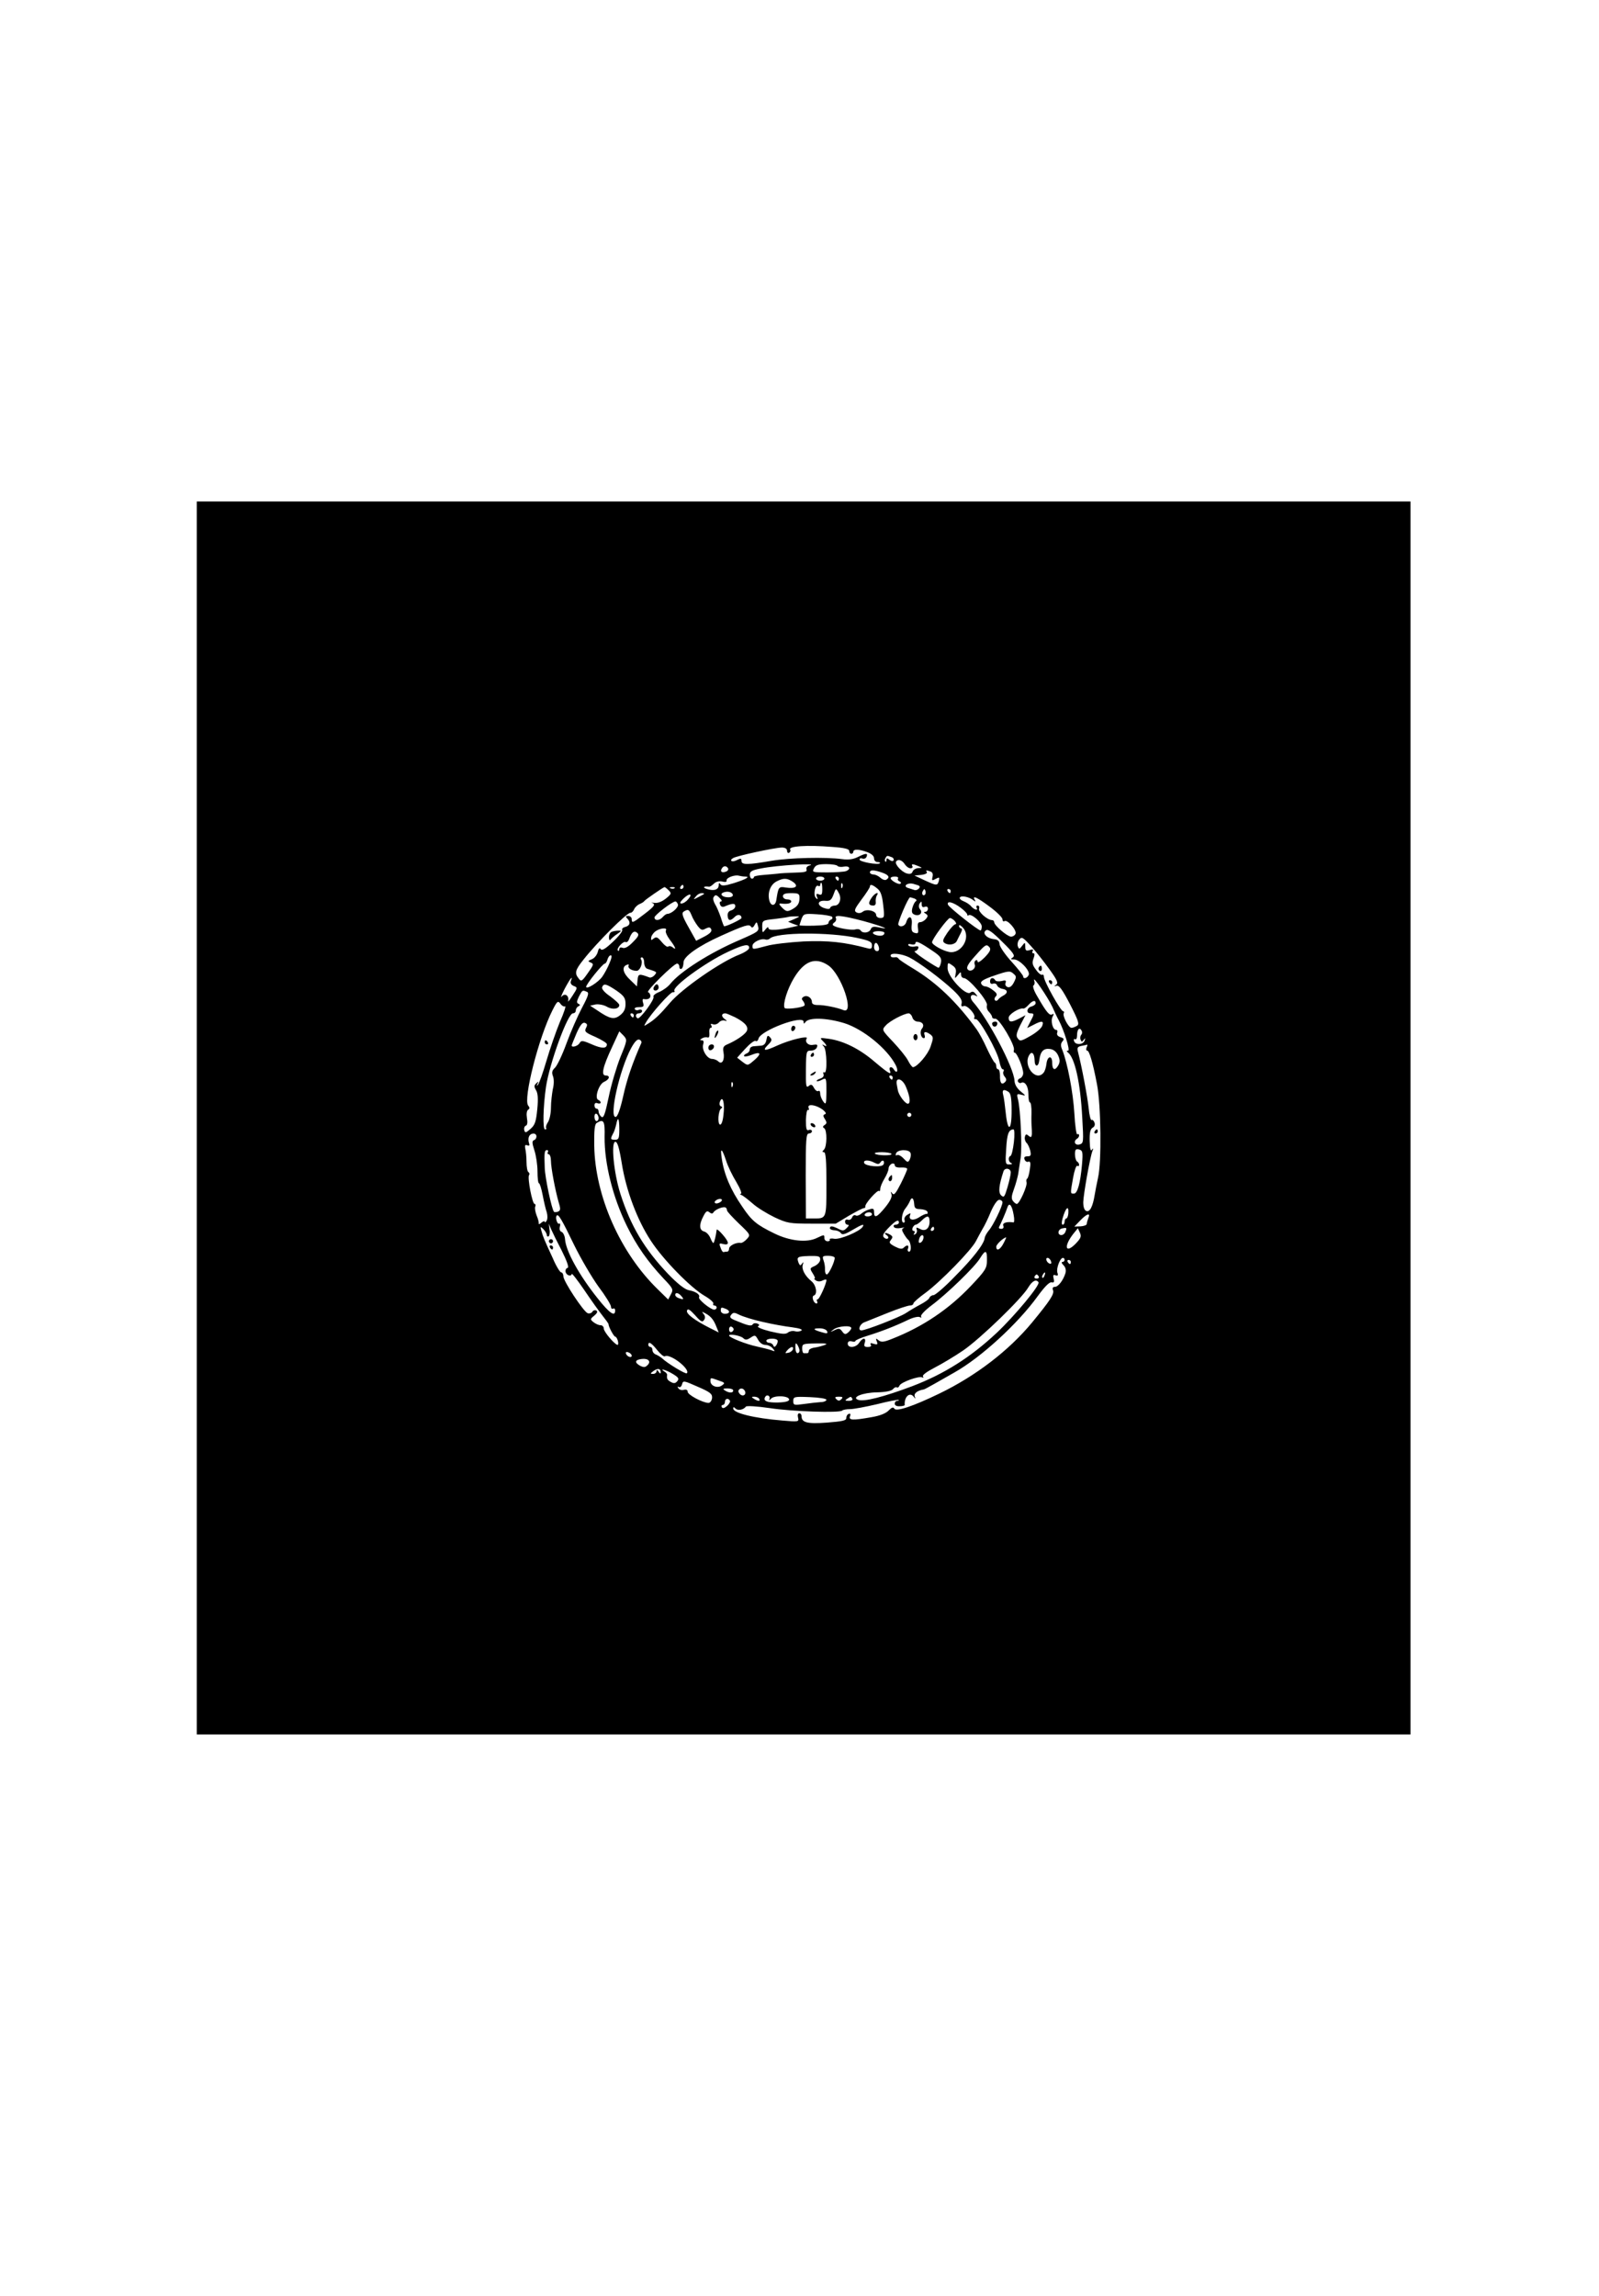 <?xml version="1.0" standalone="no"?>
<!DOCTYPE svg PUBLIC "-//W3C//DTD SVG 20010904//EN"
 "http://www.w3.org/TR/2001/REC-SVG-20010904/DTD/svg10.dtd">
<svg version="1.0" xmlns="http://www.w3.org/2000/svg"
 width="772pt" height="1108pt" viewBox="0 0 772 1108"
 preserveAspectRatio="xMidYMid meet">

<g transform="translate(0,1108) scale(0.1,-0.1)"
fill="#000000" stroke="none">
<path d="M950 5685 l0 -2975 2930 0 2930 0 0 2975 0 2975 -2930 0 -2930 0 0
-2975z m3068 1308 c59 -4 82 -10 82 -19 0 -8 5 -14 10 -14 6 0 10 5 10 10 0
13 26 13 67 -2 21 -8 33 -19 33 -30 0 -10 7 -18 17 -18 9 0 14 -3 11 -6 -10
-9 -98 7 -98 18 0 6 6 8 14 5 8 -3 17 1 20 9 7 18 -3 18 -43 -2 -22 -11 -46
-14 -74 -10 -80 11 -253 7 -342 -8 -116 -20 -145 -20 -145 -1 0 13 -4 14 -21
5 -23 -13 -41 -4 -20 9 17 11 204 51 236 51 16 0 25 -6 25 -16 0 -8 5 -12 10
-9 6 4 8 10 5 15 -10 17 81 23 203 13z m286 -49 c9 -3 13 -10 10 -16 -3 -5
-11 -4 -20 3 -11 9 -14 9 -14 -1 0 -8 -3 -11 -6 -7 -3 3 -3 10 1 16 7 13 8 13
29 5z m64 -34 c7 -11 19 -20 28 -20 8 0 12 5 9 10 -7 12 2 12 30 0 19 -8 19
-9 -1 -9 -12 -1 -25 -8 -28 -17 -4 -11 -13 -13 -28 -9 -26 8 -59 45 -52 57 9
14 29 8 42 -12z m-461 -7 c-11 -3 -16 -11 -13 -19 4 -11 -8 -14 -57 -15 -34
-1 -71 -3 -82 -5 -11 -1 -41 -4 -67 -6 -27 -2 -48 -6 -48 -10 0 -5 -4 -8 -10
-8 -5 0 -10 9 -10 19 0 16 11 22 53 30 78 16 288 28 234 14z m137 -2 c3 -4 17
-6 31 -3 27 5 35 -12 9 -22 -9 -3 -49 -6 -90 -6 -72 0 -74 1 -64 20 8 16 21
20 60 20 27 0 51 -4 54 -9z m-529 -11 c3 -6 -1 -13 -10 -16 -19 -8 -30 0 -20
15 8 14 22 14 30 1z m744 -21 c32 -11 39 -23 20 -34 -5 -4 -18 0 -28 9 -10 9
-25 16 -34 16 -9 0 -17 5 -17 10 0 13 19 13 59 -1z m234 5 c9 -3 13 -13 9 -26
-4 -18 -2 -19 16 -9 17 9 19 8 15 -9 -7 -25 -10 -25 -69 2 l-49 23 33 3 c18 2
30 8 27 13 -7 10 -3 11 18 3z m-896 -24 c28 0 5 -13 -55 -32 -43 -13 -58 -14
-64 -5 -5 8 -8 7 -8 -4 0 -22 -22 -30 -57 -19 -23 7 -16 15 10 11 4 -1 15 6
24 15 10 10 25 13 40 10 15 -4 22 -2 21 5 -3 13 39 29 60 23 8 -2 21 -4 29 -4z
m383 -10 c0 -5 -9 -10 -20 -10 -11 0 -20 5 -20 10 0 6 9 10 20 10 11 0 20 -4
20 -10z m70 0 c0 -5 -2 -10 -4 -10 -3 0 -8 5 -11 10 -3 6 -1 10 4 10 6 0 11
-4 11 -10z m286 1 c-4 -5 0 -11 6 -14 7 -2 10 -7 6 -11 -7 -8 -48 15 -48 26 0
5 9 8 21 8 11 0 18 -4 15 -9z m-507 -17 c29 -21 12 -34 -35 -27 -35 6 -36 3
-46 -61 -5 -30 -27 -30 -34 0 -9 37 6 76 36 91 33 17 51 16 79 -3z m141 -35
c0 -25 -3 -30 -16 -25 -12 5 -15 2 -10 -11 6 -14 4 -15 -5 -6 -14 14 -3 67 11
58 6 -3 10 -1 10 4 0 6 2 11 5 11 3 0 5 -14 5 -31z m97 9 c-3 -8 -6 -5 -6 6
-1 11 2 17 5 13 3 -3 4 -12 1 -19z m371 7 c9 -8 -10 -24 -23 -20 -8 3 -22 7
-31 10 -26 8 -4 27 25 20 14 -4 28 -8 29 -10z m-1138 -5 c0 -5 -5 -10 -11 -10
-5 0 -7 5 -4 10 3 6 8 10 11 10 2 0 4 -4 4 -10z m936 -8 c16 -13 23 -33 28
-79 7 -59 6 -63 -14 -63 -11 0 -20 7 -20 15 0 19 -46 31 -65 15 -9 -7 -20 -8
-30 -3 -13 8 -9 17 25 63 22 29 40 57 40 62 0 13 13 9 36 -10z m-1008 -8 c15
-15 14 -18 -13 -40 -19 -15 -39 -23 -55 -21 -14 2 -19 2 -12 0 19 -7 12 -17
-41 -57 -53 -41 -57 -42 -57 -21 0 8 -8 15 -17 15 -13 0 -14 -3 -5 -12 18 -18
14 -35 -9 -41 -12 -3 -18 -10 -15 -15 3 -5 -17 -31 -45 -57 -36 -34 -53 -44
-59 -35 -5 8 -10 3 -14 -14 -4 -15 -17 -31 -29 -35 -19 -8 -20 -10 -5 -16 16
-6 14 -12 -14 -51 -28 -40 -32 -42 -44 -26 -21 26 -17 41 23 91 66 84 209 226
226 226 7 0 15 8 19 18 4 9 16 20 25 24 10 4 21 10 24 15 5 7 89 65 97 67 2 1
11 -6 20 -15z m29 10 c-3 -3 -12 -4 -19 -1 -8 3 -5 6 6 6 11 1 17 -2 13 -5z
m793 -24 c15 -27 3 -60 -20 -60 -10 0 -20 -5 -22 -11 -2 -7 -12 -7 -32 0 -34
14 -29 37 9 34 22 -2 29 4 38 27 13 36 13 36 27 10z m416 -7 c-10 -10 -19 5
-10 18 6 11 8 11 12 0 2 -7 1 -15 -2 -18z m124 17 c0 -5 -2 -10 -4 -10 -3 0
-8 5 -11 10 -3 6 -1 10 4 10 6 0 11 -4 11 -10z m-1052 -17 c2 -8 -6 -13 -22
-13 -28 0 -43 15 -24 23 20 8 41 3 46 -10z m-216 -23 c-9 -11 -23 -20 -32 -20
-10 0 -7 7 10 24 29 28 47 24 22 -4z m77 26 c-2 -2 -15 -9 -29 -16 -23 -12
-24 -12 -11 3 7 10 20 17 29 17 8 0 13 -2 11 -4z m461 -18 c0 -29 -9 -42 -39
-58 -20 -10 -26 -9 -45 10 -15 15 -17 21 -6 20 29 -4 50 0 50 10 0 6 -9 10
-20 10 -11 0 -20 7 -20 15 0 11 11 15 40 15 35 0 40 -3 40 -22z m-384 -3 c9
-8 11 -15 5 -15 -6 0 -8 -7 -4 -16 3 -9 12 -13 22 -8 38 16 51 16 51 1 0 -8
-9 -17 -19 -20 -13 -3 -19 -13 -18 -26 2 -25 13 -27 34 -6 14 15 33 12 33 -5
0 -6 -70 -40 -84 -40 -1 0 -9 19 -16 43 -8 23 -20 52 -28 64 -7 12 -11 27 -7
33 8 14 14 13 31 -5z m1223 -9 c11 -8 13 -8 7 2 -14 24 13 11 73 -34 34 -25
61 -52 61 -60 0 -9 4 -12 10 -9 14 9 60 -44 53 -61 -3 -8 -13 -14 -22 -14 -18
1 -81 54 -81 70 0 5 -5 10 -11 10 -22 0 -68 41 -62 55 3 8 0 15 -7 15 -6 0 -8
-4 -5 -10 10 -16 -11 -11 -26 6 -7 9 -24 20 -37 25 -13 5 -21 13 -18 18 7 11
45 3 65 -13z m-284 8 c10 -4 12 -9 7 -13 -6 -3 -13 -18 -17 -32 -5 -20 -2 -28
11 -33 23 -9 41 9 26 26 -7 9 -7 19 -2 28 8 12 10 12 10 -4 0 -12 5 -16 15
-12 9 3 15 0 15 -9 0 -8 -6 -15 -12 -15 -9 0 -9 -3 1 -9 12 -8 12 -12 2 -25
-8 -9 -20 -16 -28 -16 -11 0 -14 -8 -11 -29 3 -24 1 -27 -15 -23 -15 4 -18 12
-15 42 4 40 -16 46 -27 9 -6 -19 -30 -26 -38 -11 -5 7 48 132 57 132 2 0 12
-3 21 -6z m-1142 -28 c5 -14 -31 -46 -51 -46 -5 0 -15 -7 -22 -15 -15 -18 -40
-20 -40 -2 0 11 86 77 101 77 4 0 9 -6 12 -14z m1366 -17 c17 -13 31 -27 31
-33 0 -5 3 -6 6 -3 11 11 64 -33 64 -54 0 -10 -3 -19 -6 -19 -12 0 -152 111
-157 124 -8 21 25 13 62 -15z m-1300 -36 c6 -16 20 -39 30 -52 15 -19 21 -22
38 -12 17 8 22 7 27 -4 4 -10 -7 -21 -34 -35 l-39 -20 -37 66 c-30 53 -34 68
-23 75 21 13 26 11 38 -18z m678 -7 c4 -5 2 -11 -4 -13 -7 -3 -13 -10 -13 -17
0 -8 -23 -12 -70 -13 -38 -1 -70 0 -70 2 0 2 5 16 10 31 10 25 13 26 75 22 35
-2 68 -8 72 -12z m-182 -11 l-30 -13 24 -10 25 -9 -25 -6 c-69 -16 -119 -19
-119 -6 0 8 -6 5 -15 -7 -14 -18 -14 -17 -15 13 0 31 1 32 58 38 31 4 62 8 67
10 6 2 21 3 35 3 24 0 24 0 -5 -13z m335 -10 c91 -25 139 -45 72 -30 -24 5
-33 3 -38 -9 -7 -18 -39 -22 -49 -6 -4 6 -15 8 -25 5 -18 -6 -97 8 -108 20 -4
3 0 10 7 14 7 5 10 14 7 20 -11 18 31 13 134 -14z m440 0 c7 -8 8 -15 3 -15
-6 0 -23 -18 -39 -41 -23 -34 -25 -42 -13 -50 20 -13 51 -7 59 11 4 8 12 25
19 38 7 14 7 22 1 22 -5 0 -10 6 -10 13 1 6 10 1 21 -12 38 -46 -10 -125 -68
-115 -32 6 -83 35 -83 47 0 15 75 116 86 117 6 0 17 -7 24 -15z m-1039 -91
c-143 -61 -288 -153 -335 -212 -11 -14 -35 -31 -53 -39 -19 -7 -31 -18 -28
-23 7 -12 -66 -111 -77 -104 -13 9 -9 24 7 24 8 0 15 5 15 11 0 6 -7 9 -15 6
-8 -4 -17 -2 -20 3 -4 6 6 10 20 10 22 0 25 3 20 20 -4 11 -3 20 2 19 20 -4
33 2 33 15 0 8 -5 16 -11 18 -12 4 124 138 140 138 6 0 11 -7 11 -16 0 -8 5
-12 10 -9 6 3 10 17 10 31 0 28 72 79 181 128 116 52 136 58 145 44 4 -7 11
-4 17 8 10 18 11 17 17 -6 6 -24 0 -27 -89 -66z m-356 46 c-4 -6 5 -26 19 -45
28 -36 34 -54 13 -36 -8 6 -17 7 -21 3 -4 -4 -18 6 -31 22 -20 24 -26 27 -39
17 -12 -10 -14 -9 -12 5 1 9 11 23 21 30 22 16 59 19 50 4z m1675 -130 c-12
-8 -11 -10 6 -10 27 0 78 -54 71 -74 -7 -17 -27 -22 -27 -8 0 5 -25 37 -56 71
-31 34 -57 72 -58 84 -1 16 -8 23 -28 25 -35 4 -58 30 -37 43 10 6 31 -9 79
-57 53 -52 62 -66 50 -74z m-1834 74 c-22 -23 -39 -32 -50 -28 -10 4 -16 1
-16 -7 0 -7 -3 -9 -7 -6 -9 9 27 48 38 41 5 -3 12 3 16 13 12 34 24 44 39 32
11 -9 7 -18 -20 -45z m1214 44 c0 -12 -16 -17 -38 -11 -12 3 -20 9 -17 13 6
10 55 8 55 -2z m-132 -24 c60 -13 72 -19 72 -36 0 -16 -5 -19 -22 -14 -112 30
-190 38 -308 33 -69 -4 -150 -13 -180 -22 -68 -18 -67 -18 -67 1 0 17 43 38
63 30 6 -2 16 0 21 5 30 30 286 32 421 3z m929 -152 c38 -52 43 -66 32 -74
-11 -8 -11 -9 2 -5 12 4 28 -18 65 -89 41 -80 46 -96 34 -104 -8 -5 -20 -10
-27 -10 -14 0 -45 59 -37 71 3 5 1 9 -3 9 -12 0 -93 145 -93 166 0 8 -4 13 -8
10 -5 -3 -19 8 -30 24 -18 23 -20 34 -12 55 6 17 6 25 -1 25 -6 0 -7 5 -3 11
4 8 0 9 -15 4 -17 -5 -21 -2 -21 17 -1 22 -1 22 -15 4 -13 -17 -15 -18 -21 -2
-3 9 0 24 7 32 12 15 18 11 57 -32 24 -26 64 -77 89 -112z m-561 87 c34 -23
41 -33 37 -54 -3 -14 -8 -25 -12 -25 -3 0 -33 18 -66 40 -33 22 -55 40 -49 40
7 0 14 6 17 13 4 10 -2 13 -18 9 -12 -2 -25 1 -29 6 -4 6 2 8 14 5 11 -3 20 0
20 6 0 14 23 3 86 -40z m-263 21 c3 -13 0 -20 -9 -20 -8 0 -14 9 -14 20 0 11
4 20 9 20 5 0 11 -9 14 -20z m-626 -4 c0 -8 -21 -22 -46 -32 -90 -34 -279
-165 -337 -234 -44 -52 -71 -78 -99 -96 -28 -18 -28 -18 -17 1 24 43 120 150
131 147 7 -1 10 2 7 6 -12 20 147 136 257 188 79 37 104 41 104 20z m1161 2
c7 -10 1 -22 -24 -48 -19 -19 -34 -28 -34 -21 0 7 -4 10 -10 6 -5 -3 -7 -12
-4 -19 8 -20 -21 -40 -34 -24 -8 10 2 27 36 65 51 57 54 59 70 41z m-388 -48
c47 -24 153 -103 211 -157 34 -32 45 -49 42 -64 -4 -14 -1 -18 10 -14 16 7 60
-42 51 -56 -3 -5 0 -8 7 -7 16 4 106 -157 114 -204 4 -21 11 -38 16 -38 6 0 7
-5 4 -10 -4 -6 -1 -18 6 -26 9 -11 9 -18 1 -26 -16 -16 -25 -4 -24 32 0 16 -4
30 -9 30 -5 0 -9 6 -9 14 0 8 -3 16 -7 18 -5 2 -21 32 -38 68 -16 36 -39 78
-50 93 -96 132 -192 224 -306 293 -35 21 -67 42 -70 47 -3 5 -9 8 -13 8 -18
-3 -26 0 -26 8 0 15 53 9 90 -9z m-1447 -27 c-8 -21 -24 -50 -35 -66 -20 -28
-78 -64 -78 -49 0 13 80 112 90 112 4 0 10 9 13 20 3 11 10 20 16 20 6 0 4
-15 -6 -37z m167 2 c0 -14 7 -28 15 -30 49 -16 48 -15 35 -31 -7 -8 -18 -13
-24 -11 -51 19 -55 19 -58 -13 l-3 -30 -32 31 c-35 32 -43 63 -17 73 8 3 12 2
9 -3 -6 -11 12 -25 37 -26 17 -2 34 38 23 55 -4 6 -1 10 4 10 6 0 11 -11 11
-25z m888 -13 c64 -42 131 -241 73 -216 -29 12 -95 25 -123 24 -18 0 -28 5
-28 14 0 21 -23 36 -40 26 -11 -7 -11 -11 -1 -23 6 -9 8 -18 3 -21 -17 -10
-90 -18 -94 -10 -10 18 14 93 45 144 50 83 103 103 165 62z m616 -41 c-5 -25
-5 -25 10 -7 14 17 16 18 16 3 0 -9 6 -17 14 -17 23 0 117 -111 111 -131 -3
-9 1 -24 10 -32 8 -9 15 -20 15 -25 0 -5 7 -9 16 -8 19 1 97 -131 89 -151 -2
-7 -1 -13 4 -13 11 0 41 -73 41 -99 0 -10 -7 -22 -16 -25 -8 -3 -12 -10 -9
-16 4 -6 10 -8 14 -6 18 11 36 -15 36 -53 0 -23 3 -41 8 -41 4 0 8 -24 7 -52
-1 -29 0 -60 1 -68 1 -8 1 -23 1 -34 -2 -15 -5 -16 -16 -7 -11 10 -15 8 -18
-6 -2 -10 2 -22 8 -28 6 -5 14 -22 18 -37 5 -23 3 -28 -13 -28 -14 0 -19 -5
-14 -16 3 -8 11 -13 18 -10 10 3 12 -6 7 -37 -3 -23 -9 -43 -13 -45 -4 -2 -5
-10 -3 -17 6 -15 -34 -105 -47 -105 -3 0 -12 6 -18 14 -9 11 -8 24 4 57 9 24
18 58 21 74 2 17 8 52 12 79 7 52 -1 232 -13 280 -7 27 -6 29 16 23 23 -6 23
-5 -3 16 -18 15 -29 33 -30 52 -3 63 -128 300 -201 381 -19 23 -9 42 16 28 8
-5 7 -2 -2 9 -10 13 -17 14 -26 7 -21 -18 -110 77 -110 117 0 29 1 30 22 15
17 -11 21 -21 17 -41z m281 -42 c-10 -19 -20 -26 -31 -22 -8 3 -13 12 -9 20 4
12 0 14 -19 9 -14 -3 -28 -2 -31 4 -10 16 -25 12 -25 -6 0 -10 6 -14 14 -11 8
3 17 0 20 -8 2 -7 14 -15 26 -17 26 -4 28 -20 3 -33 -10 -5 -21 -14 -25 -20
-4 -5 -10 -6 -14 -2 -4 4 -3 12 4 19 8 8 5 16 -13 29 -13 11 -30 19 -38 19 -8
0 -17 6 -20 14 -4 11 13 21 66 39 64 22 74 23 89 9 16 -13 16 -17 3 -43z
m-2139 6 c-3 -10 2 -18 14 -23 19 -7 19 -9 -6 -47 -14 -22 -23 -33 -21 -25 6
25 -16 40 -31 21 -7 -9 -1 8 14 37 26 49 43 71 30 37z m2325 -124 c11 -25 25
-55 31 -65 25 -47 56 -146 45 -146 -8 0 -8 -3 -2 -8 34 -25 61 -145 70 -313 7
-123 7 -126 -14 -132 -22 -5 -30 16 -11 28 6 3 10 11 10 16 0 6 -4 8 -9 5 -4
-3 -11 43 -14 102 -6 100 -33 241 -58 305 -9 20 -8 31 0 41 10 11 8 16 -9 21
-13 4 -19 12 -16 21 3 8 1 14 -5 14 -16 0 -28 43 -17 64 7 13 7 16 -2 11 -13
-8 -29 12 -72 87 -16 26 -24 50 -18 53 5 3 7 13 3 23 -10 31 66 -80 88 -127z
m-2105 79 c37 -26 44 -36 44 -65 0 -24 -7 -39 -26 -54 -29 -23 -50 -18 -110
23 l-35 23 27 6 c15 2 38 -2 54 -11 27 -16 60 -11 60 8 0 6 -20 24 -44 42 -27
18 -42 36 -39 44 8 20 19 17 69 -16z m-143 -6 c12 -4 8 -19 -23 -77 -21 -40
-55 -117 -75 -172 -20 -55 -45 -108 -56 -118 -14 -13 -16 -23 -9 -41 5 -14 5
-39 -1 -62 -4 -22 -9 -62 -9 -89 0 -28 -7 -60 -15 -71 -8 -12 -11 -24 -8 -28
3 -3 1 -6 -6 -6 -11 0 -9 108 5 205 17 114 105 355 130 355 8 0 14 6 14 14 0
8 6 17 13 20 9 5 9 7 0 12 -10 4 -9 12 2 35 17 32 17 32 38 23z m-105 -70 c6
3 -5 -31 -25 -76 -19 -46 -48 -130 -65 -188 -17 -58 -35 -109 -41 -115 -7 -7
-7 -5 -2 5 7 12 5 13 -6 2 -11 -10 -11 -16 -1 -33 9 -15 11 -41 6 -92 -6 -60
-11 -76 -33 -95 -23 -20 -26 -20 -30 -5 -2 10 2 19 8 21 7 2 9 16 5 37 -3 20
-1 35 6 40 8 5 8 10 0 20 -25 31 51 329 117 459 23 46 27 48 39 32 7 -10 17
-15 22 -12z m2272 15 c0 -6 -9 -13 -20 -16 -23 -6 -27 -33 -5 -33 19 0 19 -4
-1 -41 l-15 -30 30 15 c41 22 52 20 43 -4 -4 -12 -30 -34 -57 -49 -45 -26 -51
-27 -61 -12 -10 12 -7 25 12 64 l25 48 -30 -16 c-39 -20 -51 -19 -51 4 0 17
53 49 71 44 4 -1 15 7 24 17 20 22 35 26 35 9z m-1940 -59 c0 -5 -2 -10 -4
-10 -3 0 -8 5 -11 10 -3 6 -1 10 4 10 6 0 11 -4 11 -10z m489 -9 c50 -26 68
-48 55 -69 -11 -17 -51 -44 -93 -62 -19 -8 -22 -16 -18 -38 7 -36 -7 -62 -25
-44 -6 6 -20 12 -30 12 -24 0 -51 44 -43 70 4 13 2 20 -7 20 -10 0 -10 2 1 9
8 5 20 7 26 5 8 -4 11 4 10 20 -2 14 1 26 6 26 6 0 7 5 3 12 -5 7 -2 9 9 5 8
-3 21 1 28 9 7 8 19 12 28 9 13 -4 13 -2 -1 8 -17 13 -15 27 4 27 5 0 26 -9
47 -19z m856 -1 c3 -11 15 -20 25 -20 24 0 35 -17 21 -34 -12 -14 -5 -46 10
-46 4 0 6 7 3 15 -7 18 6 19 28 3 15 -12 15 -17 1 -58 -13 -39 -64 -98 -85
-100 -4 0 -15 14 -24 32 -9 18 -42 58 -72 90 -55 58 -55 58 -36 79 19 22 88
58 111 59 6 0 15 -9 18 -20z m-330 -27 c91 -28 208 -123 249 -202 15 -28 7
-46 -9 -21 -10 16 -25 12 -19 -5 10 -25 -4 -17 -73 41 -73 63 -151 101 -221
111 -44 6 -46 6 -29 -11 20 -20 22 -30 5 -20 -10 6 -10 4 0 -7 14 -16 17 -133
2 -124 -5 3 -7 0 -4 -9 3 -9 -3 -17 -16 -21 -12 -4 -19 -9 -17 -12 3 -2 15 0
26 7 20 10 21 9 21 -57 -1 -62 -2 -66 -15 -49 -8 11 -15 28 -15 39 0 10 -4 16
-9 12 -6 -3 -15 4 -21 15 -9 17 -14 19 -26 9 -12 -10 -14 1 -13 80 1 88 2 91
24 91 13 0 26 7 29 16 5 13 1 15 -18 12 -24 -5 -42 14 -31 31 9 15 -81 -7
-139 -33 -65 -30 -79 -29 -47 3 18 18 19 24 9 35 -11 12 -14 10 -18 -13 -3
-17 -12 -26 -25 -27 -11 -1 -28 -2 -37 -3 -10 -1 -18 -7 -18 -15 0 -8 -7 -17
-16 -20 -9 -4 -14 -9 -11 -13 4 -3 20 0 37 7 42 17 48 6 14 -24 -35 -30 -33
-30 -62 -8 l-23 18 39 43 c22 24 44 41 50 38 5 -4 12 1 14 11 11 40 218 117
218 81 0 -10 2 -11 8 -2 15 24 101 22 187 -4z m-1246 -24 c-8 -17 -3 -22 46
-43 30 -14 55 -29 55 -35 0 -22 -24 -22 -72 -1 -46 20 -52 20 -60 6 -8 -14
-38 -23 -38 -11 0 2 11 29 24 60 18 40 29 53 40 49 12 -5 13 -10 5 -25z m2391
-33 c-4 -4 -6 -15 -3 -23 5 -12 7 -12 15 -1 8 10 9 10 5 -2 -5 -21 -43 -25
-51 -5 -3 9 -2 13 4 10 6 -3 10 5 10 18 0 29 11 42 21 25 5 -7 4 -17 -1 -22z
m-2225 -108 c-18 -46 -44 -132 -56 -191 -18 -86 -25 -105 -36 -96 -7 6 -13 18
-13 25 0 8 -4 14 -10 14 -5 0 -10 7 -10 16 0 10 6 14 15 10 8 -3 15 -1 15 3 0
5 -5 11 -11 13 -20 7 1 75 27 87 27 12 32 31 8 31 -23 0 -14 41 31 137 l35 76
20 -20 c19 -21 19 -22 -15 -105z m101 68 c-42 -95 -69 -173 -87 -255 -15 -67
-28 -101 -37 -101 -32 0 19 227 75 332 17 31 30 45 40 41 8 -3 12 -11 9 -17z
m2150 -21 c-3 -8 -2 -15 3 -15 10 0 27 -56 47 -161 20 -101 23 -379 5 -454 -6
-27 -13 -64 -16 -82 -9 -55 -23 -83 -40 -77 -10 4 -15 19 -15 43 1 38 32 213
44 246 6 14 5 16 -2 7 -6 -10 -10 3 -11 42 -1 40 3 57 14 64 10 5 13 15 9 25
-3 9 -10 15 -14 12 -4 -2 -11 23 -14 58 -6 56 -33 199 -51 269 -6 22 -3 27 17
31 12 2 25 5 27 6 2 0 1 -6 -3 -14z m-138 -37 c10 -21 10 -33 2 -48 -16 -29
-30 -24 -30 11 0 39 -24 34 -28 -7 -2 -16 -8 -35 -14 -41 -37 -45 -101 36 -68
87 12 19 24 6 25 -25 0 -36 19 -36 23 0 5 41 20 57 51 53 17 -2 31 -13 39 -30z
m-798 -108 c0 -5 -2 -10 -4 -10 -3 0 -8 5 -11 10 -3 6 -1 10 4 10 6 0 11 -4
11 -10z m64 -45 c19 -45 23 -77 11 -81 -12 -4 -45 39 -50 64 -2 9 -4 22 -5 27
-9 40 27 32 44 -10z m-837 3 c-3 -8 -6 -5 -6 6 -1 11 2 17 5 13 3 -3 4 -12 1
-19z m1332 -27 c11 -7 15 -31 15 -87 1 -100 -18 -112 -28 -17 -4 37 -9 78 -13
91 -6 23 3 28 26 13z m-1376 -110 c-3 -31 -10 -50 -17 -48 -13 5 -8 69 6 78 7
4 6 8 -1 10 -7 3 -9 12 -5 23 13 33 24 -7 17 -63z m478 25 c15 -12 20 -20 12
-23 -10 -3 -10 -9 0 -24 10 -16 9 -21 -2 -28 -9 -6 -10 -11 -2 -15 15 -10 14
-89 -1 -104 -9 -9 -9 -12 0 -12 9 0 12 -41 12 -154 0 -170 1 -166 -65 -166
l-34 0 -1 205 c0 175 2 205 15 205 8 0 15 5 15 11 0 6 -7 9 -15 6 -11 -5 -14
5 -14 48 1 30 5 52 10 49 5 -3 6 2 3 10 -8 21 35 15 67 -8z m-1081 -42 c0 -8
-4 -14 -10 -14 -5 0 -10 9 -10 21 0 11 5 17 10 14 6 -3 10 -13 10 -21z m1510
16 c0 -5 -4 -10 -10 -10 -5 0 -10 5 -10 10 0 6 5 10 10 10 6 0 10 -4 10 -10z
m-1410 -70 c0 -43 -3 -50 -20 -50 -23 0 -24 3 -11 28 6 9 12 29 16 45 8 42 15
32 15 -23z m-71 -37 c-1 -127 39 -289 107 -428 47 -96 101 -173 178 -255 46
-48 48 -53 35 -76 l-13 -25 -49 48 c-183 177 -304 452 -308 694 -1 76 2 104
12 110 34 21 40 10 38 -68z m1976 -25 c-4 -35 -11 -64 -16 -66 -13 -5 -11 -30
4 -35 6 -3 3 -6 -9 -6 -20 -1 -21 3 -16 77 4 71 12 91 35 92 5 0 6 -28 2 -62z
m-2305 28 c0 -8 -5 -16 -12 -18 -10 -4 -9 -15 2 -49 8 -24 15 -70 15 -101 0
-32 3 -58 7 -58 4 0 12 -26 18 -57 6 -32 15 -70 20 -84 4 -15 4 -32 -1 -40 -5
-8 -9 -10 -9 -5 0 5 -7 3 -16 -4 -8 -8 -14 -9 -13 -4 1 5 -3 22 -10 38 -6 16
-10 35 -7 43 3 7 2 13 -3 13 -11 0 -35 125 -27 139 4 5 2 12 -3 15 -5 3 -9 25
-9 49 0 23 -3 52 -6 64 -3 16 -1 20 10 16 10 -4 12 0 8 11 -3 9 -4 23 0 31 7
19 36 20 36 1z m412 -130 c21 -132 75 -274 140 -373 59 -91 193 -228 261 -267
26 -15 44 -32 41 -37 -3 -5 0 -9 5 -9 6 0 11 -4 11 -10 0 -5 -5 -10 -12 -10
-17 0 -79 50 -73 60 7 12 -16 28 -50 34 -19 4 -53 30 -101 80 -112 118 -179
229 -229 386 -32 101 -46 250 -24 250 10 0 19 -30 31 -104z m2222 -5 c-8 -91
-22 -141 -39 -141 -18 0 -18 -2 -4 77 6 34 15 60 20 57 5 -3 9 -1 9 5 0 5 -4
13 -10 16 -5 3 -10 19 -10 35 0 23 4 27 20 23 17 -5 19 -12 14 -72z m-2579 59
c-3 -5 -1 -10 4 -10 6 0 11 -15 11 -32 0 -33 21 -145 39 -206 8 -26 7 -34 -5
-39 -8 -3 -17 -3 -19 -1 -11 10 -44 167 -45 213 -3 74 -1 85 11 85 5 0 7 -4 4
-10z m860 -39 c8 -27 31 -74 50 -105 19 -32 28 -56 22 -57 -7 0 -5 -3 3 -6 8
-3 32 -22 54 -41 21 -19 68 -48 105 -66 62 -29 73 -31 181 -31 l115 0 63 38
c35 20 67 37 73 37 5 0 8 4 7 8 -4 12 59 82 66 75 3 -4 6 1 6 10 0 9 9 31 20
49 11 18 20 40 20 49 0 9 7 19 15 23 9 3 15 0 15 -7 0 -8 11 -12 30 -11 17 1
30 -2 30 -7 0 -5 -14 -37 -31 -71 -24 -47 -33 -58 -41 -47 -8 11 -9 10 -4 -4
4 -13 -6 -33 -30 -63 -40 -49 -54 -55 -54 -23 0 16 -4 19 -22 13 -13 -3 -31
-13 -40 -21 -9 -8 -22 -12 -27 -8 -6 3 -14 -1 -17 -10 -4 -9 -13 -14 -20 -11
-8 3 -14 -1 -14 -9 0 -8 5 -15 12 -15 8 0 7 -6 -4 -16 -15 -15 -19 -15 -46 -1
-22 10 -32 12 -35 3 -3 -6 6 -12 21 -13 13 0 28 -7 32 -14 6 -9 19 -6 53 14
49 29 62 33 52 17 -13 -22 -108 -62 -136 -58 -15 3 -26 1 -23 -4 3 -4 -2 -8
-10 -8 -9 0 -16 7 -16 15 0 18 0 18 -36 1 -48 -24 -131 -15 -206 22 -86 42
-109 61 -155 130 -56 81 -87 155 -98 230 -9 56 0 53 20 -7z m891 35 c3 -8 1
-22 -4 -32 -8 -15 -11 -14 -30 6 -11 12 -25 19 -31 16 -7 -4 -8 -1 -5 8 8 20
63 21 70 2z m-92 -4 c6 -10 -70 -9 -80 1 -4 4 11 7 34 7 22 0 43 -4 46 -8z
m-82 -43 c16 -8 22 -8 29 2 4 7 11 10 14 7 4 -4 4 -12 0 -18 -9 -15 -87 -8
-93 8 -5 15 22 16 50 1z m658 -47 c0 -10 -7 -42 -16 -72 -14 -47 -17 -51 -31
-38 -14 15 -10 48 12 116 7 19 35 14 35 -6z m-1404 -144 c-10 -6 -20 -7 -24
-3 -9 8 20 25 31 18 5 -3 2 -10 -7 -15z m938 -10 c1 -18 7 -23 30 -23 16 -1
31 -6 34 -13 2 -7 0 -11 -5 -10 -4 1 -20 -6 -35 -16 -29 -19 -53 -13 -44 10 4
11 2 11 -13 2 -11 -6 -17 -18 -14 -25 3 -7 1 -13 -4 -13 -15 0 -9 48 8 68 8
10 18 26 22 36 9 23 19 15 21 -16z m426 10 c0 -19 -45 -112 -66 -136 -10 -12
-19 -28 -20 -37 -4 -30 -58 -99 -146 -187 -47 -49 -93 -88 -101 -88 -8 0 -17
-6 -20 -13 -2 -7 -22 -21 -43 -32 -21 -11 -53 -30 -71 -42 -31 -20 -193 -83
-214 -83 -19 0 -8 31 14 39 12 5 63 25 112 45 50 20 98 36 108 36 9 0 17 4 17
10 0 5 26 28 58 51 71 52 222 206 244 250 10 19 24 45 32 59 9 14 27 51 40 83
15 34 31 57 40 57 9 0 16 -6 16 -12z m54 -61 c4 -20 3 -37 -1 -36 -31 5 -55
-2 -49 -16 3 -9 0 -15 -10 -15 -8 0 -13 3 -11 8 7 12 35 76 41 96 9 26 22 10
30 -37z m-1384 22 c0 -5 26 -33 57 -63 57 -54 57 -55 39 -75 -11 -12 -24 -20
-30 -19 -21 4 -56 -13 -56 -28 0 -8 -4 -14 -10 -14 -5 0 -13 -1 -16 -2 -4 -2
-11 8 -15 21 -8 20 -7 23 11 18 32 -8 32 7 0 44 -16 19 -30 30 -30 24 -3 -27
-11 -59 -15 -63 -2 -3 -9 8 -15 23 -6 15 -19 29 -30 32 -24 6 -26 33 -4 74 12
24 18 28 29 19 10 -8 15 -8 20 0 9 14 47 29 58 23 4 -2 7 -8 7 -14z m1648 -14
c-1 -14 -6 -25 -10 -25 -4 0 -8 -7 -8 -15 0 -8 -4 -15 -9 -15 -6 0 -6 12 -1
30 15 53 31 67 28 25z m-948 -5 c0 -5 -9 -10 -21 -10 -11 0 -17 5 -14 10 3 6
13 10 21 10 8 0 14 -4 14 -10z m-1437 -150 c31 -63 83 -152 116 -198 34 -45
61 -89 61 -98 0 -8 5 -12 10 -9 6 3 10 -1 10 -9 0 -32 -27 -14 -84 58 -89 111
-154 228 -158 286 -1 16 -9 32 -16 35 -9 3 -12 13 -9 25 3 11 2 18 -3 15 -9
-6 -21 31 -12 39 8 9 24 -18 85 -144z m2482 133 c-4 -10 -8 -23 -8 -29 0 -6
-14 -11 -30 -12 l-30 -1 29 30 c31 32 50 38 39 12z m-767 -18 c0 -34 -21 -50
-47 -35 -17 8 -19 8 -15 -4 3 -8 0 -17 -7 -22 -8 -4 -10 -3 -5 4 4 7 3 12 -3
12 -6 0 -8 7 -5 15 4 8 10 15 15 15 5 0 18 9 29 20 27 27 38 25 38 -5z m-148
-5 c0 -5 -7 -10 -16 -10 -8 0 -12 -5 -8 -11 3 -6 18 -8 33 -5 14 3 21 3 14 0
-10 -4 -10 -10 0 -27 7 -12 16 -25 21 -29 14 -10 19 -58 5 -58 -6 0 -9 7 -5
15 6 17 -5 20 -21 4 -8 -8 -20 -6 -43 6 -26 14 -29 19 -19 31 10 13 10 17 -2
25 -8 5 -18 9 -24 9 -5 0 -3 -4 5 -10 8 -5 11 -12 7 -16 -4 -4 -13 -2 -19 4
-9 9 -4 20 22 47 34 35 50 43 50 25z m-1628 -135 c24 -48 36 -81 29 -83 -16
-5 -14 -29 4 -36 8 -3 15 0 15 6 0 7 27 -28 60 -76 33 -49 73 -105 89 -125 16
-20 29 -38 29 -41 0 -13 26 -60 32 -60 4 0 10 -9 13 -20 3 -11 2 -20 -1 -20
-13 0 -67 63 -67 79 0 9 -7 16 -16 16 -9 0 -24 7 -34 15 -16 13 -16 15 4 31
14 12 18 20 10 25 -6 3 -15 1 -19 -6 -4 -7 -15 -10 -23 -7 -20 8 -117 154
-117 178 0 10 -5 19 -11 19 -5 0 -24 30 -40 68 -42 91 -47 103 -55 132 -6 22
-5 23 10 8 9 -9 16 -22 16 -28 0 -6 4 -9 9 -6 4 3 7 18 4 33 l-3 28 10 -25 c6
-14 29 -61 52 -105z m1798 105 c0 -5 -5 -10 -11 -10 -5 0 -7 5 -4 10 3 6 8 10
11 10 2 0 4 -4 4 -10z m634 -14 c-3 -9 -12 -16 -20 -16 -20 0 -17 28 4 32 22
5 24 4 16 -16z m48 -59 c-49 -49 -57 -11 -10 49 l22 27 10 -22 c8 -18 4 -27
-22 -54z m-734 26 c-2 -9 -8 -18 -15 -20 -7 -3 -9 3 -6 16 6 25 26 28 21 4z
m387 -23 c-16 -31 -35 -40 -35 -16 0 11 34 43 48 45 1 1 -4 -12 -13 -29z m-80
-82 c0 -38 -7 -49 -77 -123 -107 -113 -232 -197 -379 -255 -42 -17 -54 -18
-67 -8 -13 11 -15 10 -9 -5 6 -15 3 -17 -14 -12 -15 5 -19 4 -15 -4 5 -7 -1
-11 -14 -11 -17 0 -20 4 -15 20 4 11 2 20 -4 20 -6 0 -16 -9 -23 -20 -15 -24
-55 -27 -55 -4 0 10 7 14 19 11 10 -3 18 -2 18 2 0 4 26 15 58 25 62 19 133
46 199 78 23 11 48 16 54 12 7 -4 9 -3 6 3 -4 6 19 30 51 54 75 56 208 185
233 226 27 44 35 42 34 -9z m-805 4 c0 -11 -12 -24 -26 -31 -25 -11 -25 -12
-10 -36 9 -14 13 -25 9 -25 -5 0 -1 -4 6 -9 9 -6 22 -6 33 0 10 5 18 6 18 2 0
-18 -34 -93 -42 -93 -5 0 -6 -4 -3 -10 3 -5 2 -10 -3 -10 -14 0 -25 34 -13 38
19 6 12 50 -11 69 -32 26 -49 59 -42 80 4 13 3 15 -4 5 -7 -11 -10 -10 -16 3
-11 29 -7 32 49 34 48 1 55 -1 55 -17z m70 8 c0 -20 -29 -80 -38 -80 -6 0 -9
10 -9 23 1 12 -2 32 -7 45 -7 20 -4 22 23 22 17 0 31 -5 31 -10z m1044 -16 c4
-10 1 -14 -6 -12 -15 5 -23 28 -10 28 5 0 13 -7 16 -16z m66 6 c0 -5 -5 -10
-11 -10 -6 0 -3 -7 6 -16 10 -10 13 -24 9 -38 -11 -35 -35 -66 -51 -66 -10 0
-13 -6 -9 -16 7 -18 -13 -49 -102 -157 -112 -135 -271 -257 -447 -342 -126
-61 -207 -88 -217 -73 -5 9 -12 7 -27 -8 -13 -14 -42 -26 -84 -33 -90 -16
-111 -15 -103 5 4 10 1 14 -6 11 -7 -2 -12 -11 -12 -19 1 -13 -17 -17 -93 -23
-96 -7 -123 0 -123 31 0 8 -5 14 -11 14 -7 0 -9 -9 -6 -21 5 -20 3 -21 -76
-14 -135 11 -237 36 -237 58 0 8 3 8 11 0 12 -12 39 -6 50 9 3 5 53 2 115 -7
111 -17 338 -24 350 -12 4 4 21 7 38 7 17 0 76 11 131 24 55 14 102 23 104 20
2 -2 -1 -4 -7 -4 -7 0 -12 -6 -12 -14 0 -8 9 -13 24 -12 13 0 24 3 24 6 -3 40
25 65 44 39 8 -11 9 -10 4 3 -4 15 14 28 44 33 3 0 26 13 53 28 26 15 68 39
95 54 128 72 306 235 402 368 33 45 56 69 67 67 12 -3 14 2 10 18 -4 16 -2 20
9 16 11 -4 14 -1 9 13 -6 20 13 71 27 71 4 0 8 -4 8 -10z m30 -10 c0 -5 -2
-10 -4 -10 -3 0 -8 5 -11 10 -3 6 -1 10 4 10 6 0 11 -4 11 -10z m-127 -65 c-3
-9 -8 -14 -10 -11 -3 3 -2 9 2 15 9 16 15 13 8 -4z m-28 -5 c3 -5 -1 -10 -10
-10 -9 0 -13 5 -10 10 3 6 8 10 10 10 2 0 7 -4 10 -10z m-1 -28 c8 -14 -114
-161 -202 -244 -127 -119 -255 -199 -407 -257 -138 -52 -236 -77 -262 -66 -34
12 22 35 91 36 42 1 70 7 77 15 6 8 15 12 19 9 4 -3 10 1 13 9 7 16 95 48 110
39 5 -3 7 -1 3 5 -4 6 19 23 56 42 35 18 97 55 138 83 82 56 285 252 315 305
19 31 38 41 49 24z m-1724 -67 c14 -16 10 -18 -14 -9 -9 3 -16 10 -16 15 0 14
16 11 30 -6z m109 -115 c7 10 6 19 -2 29 -10 12 -9 13 9 3 26 -14 40 -31 53
-65 l11 -27 -42 21 c-77 39 -117 70 -111 85 4 11 14 4 39 -23 27 -31 35 -35
43 -23z m105 54 c23 -9 20 -24 -4 -24 -11 0 -20 7 -20 15 0 17 2 18 24 9z
m178 -63 c46 -11 109 -22 142 -26 38 -5 53 -11 45 -16 -8 -5 -22 -6 -32 -3
-10 3 -24 0 -32 -6 -12 -10 -30 -8 -86 5 -40 10 -66 21 -59 25 8 5 7 9 -4 13
-8 3 -18 2 -22 -4 -6 -10 -24 -6 -81 18 -28 11 -32 17 -23 28 10 13 16 12 40
0 16 -8 66 -24 112 -34z m-140 -36 c0 -5 -5 -11 -11 -13 -6 -2 -11 4 -11 13 0
9 5 15 11 13 6 -2 11 -8 11 -13z m568 6 c0 -5 -7 -14 -15 -21 -13 -11 -18 -10
-29 5 -11 15 -16 16 -37 6 -23 -11 -23 -11 -5 3 21 17 86 22 86 7z m-117 -15
c5 -11 0 -13 -25 -5 -43 12 -47 19 -11 19 17 0 33 -6 36 -14z m-405 -33 c10
-10 18 -10 36 2 21 14 23 13 36 -10 8 -15 22 -25 35 -25 13 0 29 -8 36 -17 12
-15 12 -16 -6 -9 -11 4 -42 12 -70 18 -53 11 -135 44 -135 53 0 10 55 0 68
-12z m166 -11 c2 -4 0 -14 -5 -22 -8 -12 -12 -12 -16 -2 -2 6 -11 12 -19 12
-8 0 -14 5 -14 10 0 12 47 14 54 2z m-581 -47 c16 -20 32 -33 37 -30 25 15
125 -63 106 -82 -5 -6 -97 50 -119 72 -7 6 -20 14 -29 18 -10 3 -18 13 -18 22
0 8 -4 15 -10 15 -5 0 -10 5 -10 10 0 19 15 10 43 -25z m687 -2 c0 -7 -4 -13
-10 -13 -5 0 -10 12 -10 28 0 21 2 24 10 12 5 -8 10 -21 10 -27z m123 27 c-13
-5 -35 -11 -50 -13 -16 -2 -28 -9 -28 -15 0 -7 -3 -12 -7 -12 -5 0 -12 0 -17
0 -5 0 -8 10 -8 23 0 22 3 23 66 24 48 1 60 -1 44 -7z m-155 -22 c-3 -7 -13
-15 -23 -16 -15 -4 -16 -2 -4 12 17 19 32 21 27 4z m-778 -30 c0 -13 -23 -5
-28 10 -2 7 2 10 12 6 9 -3 16 -11 16 -16z m76 -46 c-11 -11 -18 -11 -35 -3
-29 16 -26 29 7 33 32 4 47 -12 28 -30z m64 -35 c0 -7 -4 -6 -10 3 -6 10 -10
11 -10 3 0 -7 -8 -13 -17 -13 -15 0 -14 2 2 14 21 15 35 12 35 -7z m58 -7 c28
-17 32 -23 22 -35 -9 -11 -17 -12 -31 -4 -17 9 -21 16 -18 35 0 4 -5 11 -13
15 -29 19 9 8 40 -11z m222 -32 c30 -10 32 -12 15 -24 -21 -15 -55 -2 -55 21
0 18 -1 18 40 3z m-32 -84 c-2 -14 -9 -24 -18 -24 -28 1 -100 39 -100 54 0 9
-7 12 -19 9 -10 -3 -22 1 -26 8 -5 7 -4 10 2 6 6 -4 13 2 16 13 5 19 8 18 76
-12 60 -26 70 -34 69 -54z m102 36 c0 -13 -20 -13 -40 0 -12 8 -9 10 13 10 15
0 27 -4 27 -10z m55 0 c11 -17 -5 -32 -21 -19 -7 6 -11 15 -8 20 7 12 21 11
29 -1z m119 -43 c-3 -7 0 -5 8 3 16 18 88 15 88 -4 0 -8 -18 -13 -55 -14 -53
-1 -73 8 -60 28 9 14 27 2 19 -13z m-49 3 c8 -13 -5 -13 -25 0 -13 8 -13 10 2
10 9 0 20 -4 23 -10z m325 -5 c0 -5 -12 -11 -27 -11 -16 -1 -52 -5 -80 -9 -50
-7 -53 -6 -53 14 0 21 4 22 80 19 45 -2 80 -7 80 -13z m72 3 c-9 -9 -15 -9
-24 0 -9 9 -7 12 12 12 19 0 21 -3 12 -12z m53 2 c3 -6 -4 -10 -17 -10 -18 0
-20 2 -8 10 19 12 18 12 25 0z m-591 -9 c3 -4 -3 -16 -13 -25 -13 -11 -21 -14
-26 -7 -3 6 -1 11 4 11 6 0 11 7 11 15 0 16 16 20 24 6z"/>
<path d="M4207 6746 c-17 -25 -13 -36 10 -36 8 0 13 8 11 18 -1 9 1 23 5 30
15 23 -11 12 -26 -12z"/>
<path d="M2953 6583 c-7 -2 -13 -14 -13 -26 0 -13 4 -17 8 -11 4 5 18 18 32
27 22 15 22 17 5 16 -11 0 -26 -3 -32 -6z"/>
<path d="M3156 6315 c-3 -9 0 -15 9 -15 8 0 15 7 15 15 0 8 -4 15 -9 15 -5 0
-11 -7 -15 -15z"/>
<path d="M5015 6411 c-3 -5 -1 -12 5 -16 5 -3 10 1 10 9 0 18 -6 21 -15 7z"/>
<path d="M5065 6340 c3 -5 8 -10 11 -10 2 0 4 5 4 10 0 6 -5 10 -11 10 -5 0
-7 -4 -4 -10z"/>
<path d="M4790 6141 c0 -17 18 -21 24 -6 3 9 0 15 -9 15 -8 0 -15 -4 -15 -9z"/>
<path d="M2630 6050 c0 -5 5 -10 11 -10 5 0 7 5 4 10 -3 6 -8 10 -11 10 -2 0
-4 -4 -4 -10z"/>
<path d="M3456 6095 c-9 -26 -7 -32 5 -12 6 10 9 21 6 23 -2 3 -7 -2 -11 -11z"/>
<path d="M3420 6024 c0 -9 5 -14 12 -12 18 6 21 28 4 28 -9 0 -16 -7 -16 -16z"/>
<path d="M4410 6075 c0 -8 5 -15 10 -15 6 0 10 7 10 15 0 8 -4 15 -10 15 -5 0
-10 -7 -10 -15z"/>
<path d="M3820 6114 c0 -8 5 -12 10 -9 6 3 10 10 10 16 0 5 -4 9 -10 9 -5 0
-10 -7 -10 -16z"/>
<path d="M3915 5990 c-3 -5 -1 -10 4 -10 6 0 11 5 11 10 0 6 -2 10 -4 10 -3 0
-8 -4 -11 -10z"/>
<path d="M3920 5900 c-9 -6 -10 -10 -3 -10 6 0 15 5 18 10 8 12 4 12 -15 0z"/>
<path d="M5285 5620 c-3 -5 -1 -10 4 -10 6 0 11 5 11 10 0 6 -2 10 -4 10 -3 0
-8 -4 -11 -10z"/>
<path d="M3915 5650 c3 -5 11 -10 16 -10 6 0 7 5 4 10 -3 6 -11 10 -16 10 -6
0 -7 -4 -4 -10z"/>
<path d="M4297 5403 c-10 -9 -9 -23 1 -23 5 0 9 7 9 15 0 17 -1 18 -10 8z"/>
<path d="M2650 5090 c0 -5 5 -10 10 -10 6 0 10 5 10 10 0 6 -4 10 -10 10 -5 0
-10 -4 -10 -10z"/>
<path d="M2655 5060 c3 -5 8 -10 11 -10 2 0 4 5 4 10 0 6 -5 10 -11 10 -5 0
-7 -4 -4 -10z"/>
</g>
</svg>
